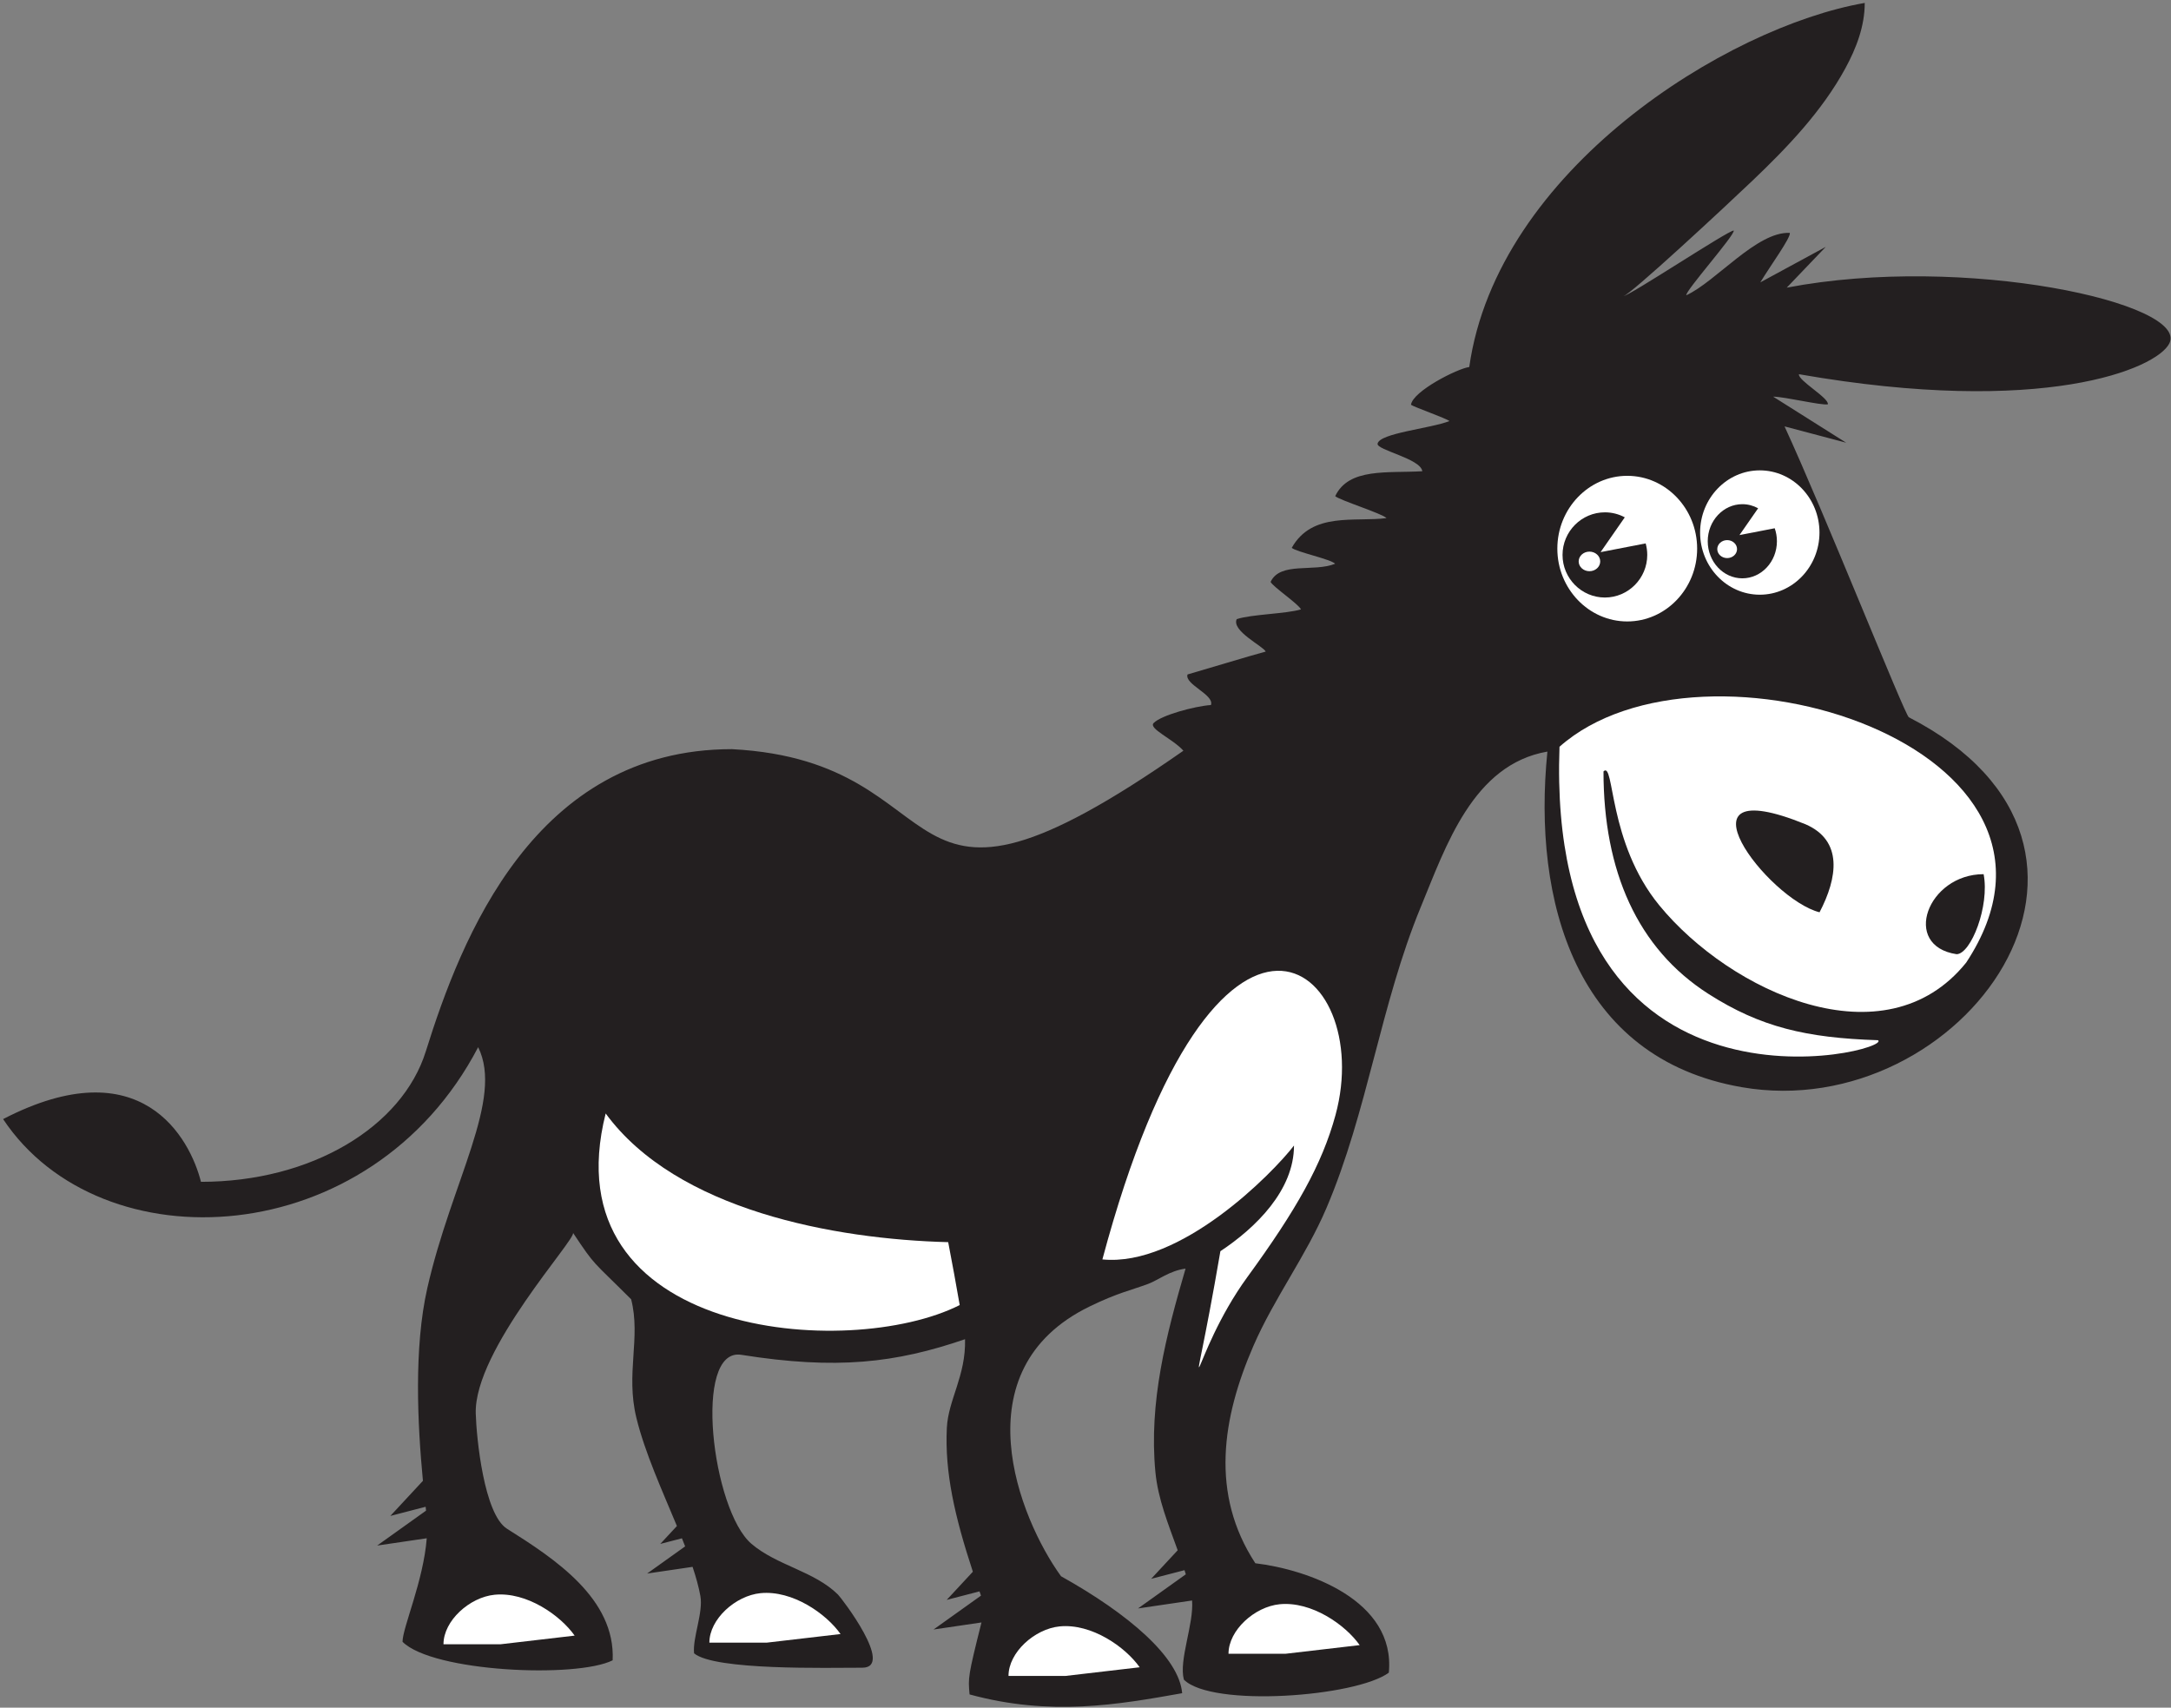 <?xml version="1.0" encoding="UTF-8" standalone="no"?>
<!-- Created with Inkscape (http://www.inkscape.org/) -->

<svg
   xmlns:dc="http://purl.org/dc/elements/1.1/"
   xmlns:cc="http://creativecommons.org/ns#"
   xmlns:rdf="http://www.w3.org/1999/02/22-rdf-syntax-ns#"
   xmlns:svg="http://www.w3.org/2000/svg"
   xmlns="http://www.w3.org/2000/svg"
   xmlns:inkscape="http://www.inkscape.org/namespaces/inkscape"
   version="1.1"
   width="861.25"
   height="677.5"
   id="svg2"
   xml:space="preserve"><rect width="100%" height="100%" fill="#808080" stroke="none"/><defs
     id="defs6" /><g
     transform="matrix(1.25,0,0,-1.25,0,677.5)"
     id="g10"><g
       transform="scale(0.1,0.1)"
       id="g12"><path
         d="m 3751.78,45.934 c -9.57,113.964 -169.83,251.386 -384.44,371.211 -132.61,182.714 -322.45,654.865 90.41,856.055 90.36,44.03 133.58,52.1 186.61,72.02 31.78,11.94 67.08,41.56 118.21,48.29 -61.72,-211.03 -117.04,-424.264 -95.68,-646.014 8.17,-84.934 40.52,-164.32 70.7,-247.918 l -84.14,-90.617 105.79,27.43 c 1.39,-4.356 2.75,-8.731 4.09,-13.121 l -151.68,-108.344 171.61,25.234 c 5.94,-75.18 -42.72,-189.371 -26.01,-251.203 88.72,-88.75 545.99,-54.836 650.39,22.133 22.16,230.976 -259.18,327.637 -423.62,347.25 -144.01,220.039 -105.44,461.199 -6.1,689.96 65.9,151.68 166.83,285.2 231.69,437.28 130.69,306.29 171.68,646 299.22,955.05 79.93,193.74 165.9,453.14 402.1,493.92 -48,-475.29 88.99,-973.66 616.92,-1065.18 699.47,-121.32 1338.39,758.24 530.15,1174.11 -12.56,6.45 -269.13,651.34 -394.46,923.18 l 195.61,-51.78 -231.78,146.2 c 38.17,-0.39 150.71,-28.06 173.53,-24.46 5.22,19.58 -95.61,76.12 -91.65,95.68 774.61,-135.4 1135.89,17.25 1175.63,98.02 62.34,126.84 -648.59,284.8 -1214.34,176.74 l 123.77,129.4 -207.76,-112.68 c 32.78,53.99 97.54,142.6 93.69,157.04 -104.39,5.22 -234.57,-154.89 -328.56,-197.95 -3.91,13.04 155.71,192.42 150.49,205.47 -18.26,0 -331.96,-208.1 -350.24,-208.12 18.33,0.15 328.24,288.53 410.66,367.2 110.84,105.79 219.97,219.92 293.75,355.43 34.81,63.99 61.7,133.86 61.7,207.85 -438.43,-75.86 -1166.9,-530.79 -1255.13,-1155.59 -36.91,-4.62 -179.3,-76.66 -184.96,-119.83 7.86,-6.52 114.21,-43.92 122.02,-51.74 -60.3,-23.65 -221.92,-38.13 -228.02,-71.79 -3.62,-20.19 137,-47.29 141.94,-87.42 -110.94,-6.53 -233.3,11.69 -276.42,-79.13 14.36,-13.04 149.8,-55.28 162.84,-69.63 -100.49,-13.05 -236.08,20.96 -300.78,-94.36 14.36,-13.05 124.61,-36.14 137.7,-50.5 -66.56,-27.41 -174.76,7.52 -204.79,-57.72 7.86,-15.66 88.62,-70.16 96.44,-87.13 -48.24,-14.36 -155.67,-15.24 -203.96,-30.88 -17.33,-37.57 84.03,-85.81 91.99,-103.02 -53.51,-14.36 -193.36,-57 -248.14,-72.66 -10.45,-31.32 86.03,-64.35 74.32,-96.97 -52.89,-3.9 -157.97,-32.47 -181.84,-57.19 -17.24,-17.81 61.43,-50.42 94.43,-87.89 -963.77,-673.57 -685.45,-34.12 -1432.93,4.98 -626.91,0 -859.31,-600.65 -971.46,-959.38 -74.55,-238.51 -361.282,-413.9 -713.489,-413.9 C 603.023,1806.58 449.164,2095.56 9.832,1868.1 319.961,1401.57 1176.93,1443.79 1517.49,2096.3 c 81.86,-164.72 -84.44,-425.76 -161.28,-764.33 -43.19,-190.34 -31.1,-432.146 -13.97,-611.97 l -103.48,-111.441 112.03,29.046 c 0.45,-4.14 0.91,-8.207 1.37,-12.234 l -155.19,-110.848 157.38,23.145 c -10.59,-136.195 -76.83,-283.578 -76.83,-328.609 95.78,-95.77 551.73,-116.278 666.85,-58.731 9.13,195.742 -184,322.336 -335.38,417.602 -72.87,45.847 -96.95,287.808 -99.12,366.015 -5.61,201.985 320.8,554.975 308.63,573.245 73.07,-109.61 58,-84.5 184.59,-211.09 31.3,-122.98 -17.99,-234.28 16.57,-376.116 26.76,-109.922 81.79,-230.672 128.63,-343.425 l -52.75,-56.809 68.71,17.812 c 3.46,-8.624 6.85,-17.183 10.14,-25.671 l -120.64,-86.18 144.28,21.219 c 10.89,-32.59 19.52,-63.637 24.76,-92.559 9.53,-52.605 -25.18,-132.461 -20.04,-181.855 65.25,-54.801 424.07,-45.684 533.72,-45.684 103.56,0 -65.31,220.566 -76.94,232.063 -75.35,74.578 -193.48,91.917 -274.6,161.089 -125.27,106.805 -187.13,624.566 -32.11,599.946 301.69,-48 489.62,-26.07 709.91,49.58 2.98,-116.47 -53.39,-191.994 -57.77,-281.545 -6.91,-141.457 25.11,-281.649 82.58,-456.477 l -82.98,-89.363 104.03,26.969 c 1.54,-4.473 3.11,-8.989 4.68,-13.508 l -150.5,-107.5 152.12,22.371 C 3071.91,99.106 3072.27,94.996 3077.08,42.027 3334.41,-28.168 3547.77,9.625 3751.78,45.934"
         inkscape:connector-curvature="0"
         id="path14"
         style="fill:#231f20;fill-opacity:1;fill-rule:evenodd;stroke:none" /><path
         d="m 5960.08,2118.46 c -227.25,7.26 -372.9,41.46 -537.84,146.83 -225.98,144.35 -333.3,390.55 -333.3,706.27 35.35,35.32 12.79,-224.78 177.19,-425.14 225.3,-274.63 715.77,-501.98 973.83,-181.67 451.66,685 -838.03,1086.73 -1290.62,685.1 -45.46,-1249.91 1064.4,-966.57 1010.74,-931.39"
         inkscape:connector-curvature="0"
         id="path16"
         style="fill:#ffffff;fill-opacity:1;fill-rule:evenodd;stroke:none" /><path
         d="m 6209.64,2391.44 c 45.6,0.95 105.18,152.88 85.69,254 -178.08,0 -262.26,-227.51 -85.69,-254"
         inkscape:connector-curvature="0"
         id="path18"
         style="fill:#231f20;fill-opacity:1;fill-rule:evenodd;stroke:none" /><path
         d="m 5774.58,2524.47 c 57.32,109.42 75.34,227.95 -45.17,279.66 -433.93,175.92 -119.68,-237.91 45.17,-279.66"
         inkscape:connector-curvature="0"
         id="path20"
         style="fill:#231f20;fill-opacity:1;fill-rule:evenodd;stroke:none" /><path
         d="m 5164.33,3909.77 c -122.22,0 -221.88,-103.8 -221.88,-231.1 0,-127.28 99.66,-231.1 221.88,-231.1 122.17,0 221.82,103.82 221.82,231.1 0,127.3 -99.65,231.1 -221.82,231.1"
         inkscape:connector-curvature="0"
         id="path22"
         style="fill:#ffffff;fill-opacity:1;fill-rule:evenodd;stroke:none" /><path
         d="m 5584.99,3927.11 c -104.35,0 -189.45,-88.64 -189.45,-197.32 0,-108.69 85.1,-197.33 189.45,-197.33 104.35,0 189.4,88.64 189.4,197.33 0,108.68 -85.05,197.32 -189.4,197.32"
         inkscape:connector-curvature="0"
         id="path24"
         style="fill:#ffffff;fill-opacity:1;fill-rule:evenodd;stroke:none" /><path
         d="m 3498.61,1422.69 c 247.89,-24.67 540.91,273.8 608.1,361.47 0,-142.23 -121.34,-260.98 -233.6,-335.37 -104.54,-609.77 -98.53,-334.75 85.6,-82.06 154.98,212.62 237.06,357.23 279.84,514.59 128.9,474.29 -377.01,898.42 -739.94,-458.63"
         inkscape:connector-curvature="0"
         id="path26"
         style="fill:#ffffff;fill-opacity:1;fill-rule:evenodd;stroke:none" /><path
         d="m 3045.77,1277.84 c -11.74,66.55 -23.5,133.11 -36.55,199.66 -358.87,9.13 -861.27,100.49 -1087.03,408.45 -179.6,-711.4 772.68,-785.6 1123.58,-608.11"
         inkscape:connector-curvature="0"
         id="path28"
         style="fill:#ffffff;fill-opacity:1;fill-rule:evenodd;stroke:none" /><path
         d="m 3382.05,100.812 c 78.31,9.122 156.63,18.282 234.9,27.411 -45.41,64.406 -152.51,139.75 -254.08,129.718 -79.01,-7.812 -162.21,-82.257 -162.21,-157.129 61.35,0 121.36,0 181.39,0"
         inkscape:connector-curvature="0"
         id="path30"
         style="fill:#ffffff;fill-opacity:1;fill-rule:evenodd;stroke:none" /><path
         d="m 4080.25,171.137 c 78.3,9.121 156.63,18.277 234.9,27.41 -45.42,64.406 -152.51,139.746 -254.08,129.715 -79.02,-7.809 -162.21,-82.254 -162.21,-157.125 61.34,0 121.35,0 181.39,0"
         inkscape:connector-curvature="0"
         id="path32"
         style="fill:#ffffff;fill-opacity:1;fill-rule:evenodd;stroke:none" /><path
         d="m 1588.84,201.273 c 78.31,9.122 156.63,18.282 234.9,27.411 -45.41,64.406 -152.51,139.75 -254.08,129.714 -79.01,-7.808 -162.21,-82.253 -162.21,-157.125 61.35,0 121.36,0 181.39,0"
         inkscape:connector-curvature="0"
         id="path34"
         style="fill:#ffffff;fill-opacity:1;fill-rule:evenodd;stroke:none" /><path
         d="m 2432.71,206.297 c 78.3,9.121 156.62,18.281 234.9,27.41 -45.41,64.406 -152.52,139.746 -254.09,129.715 -79.01,-7.809 -162.2,-82.254 -162.2,-157.125 61.34,0 121.35,0 181.39,0"
         inkscape:connector-curvature="0"
         id="path36"
         style="fill:#ffffff;fill-opacity:1;fill-rule:evenodd;stroke:none" /><path
         d="m 5093.35,3793.89 c -73.96,0 -134.4,-60.73 -134.4,-135.2 0,-74.48 60.44,-135.19 134.4,-135.19 74.09,0 134.44,60.71 134.44,135.19 0,12.67 -1.75,24.94 -5.02,36.58 l -143.1,-27.7 76.82,110.43 c -18.84,10.14 -40.33,15.89 -63.14,15.89"
         inkscape:connector-curvature="0"
         id="path38"
         style="fill:#231f20;fill-opacity:1;fill-rule:evenodd;stroke:none" /><path
         d="m 5529.57,3819.77 c -60.5,0 -109.81,-52.85 -109.81,-117.68 0,-64.81 49.31,-117.66 109.81,-117.66 60.46,0 109.77,52.85 109.77,117.66 0,14.51 -2.48,28.42 -6.99,41.27 l -111.84,-21.65 59.16,85.04 c -15.04,8.32 -32.07,13.02 -50.1,13.02"
         inkscape:connector-curvature="0"
         id="path40"
         style="fill:#231f20;fill-opacity:1;fill-rule:evenodd;stroke:none" /><path
         d="m 5044.34,3669.2 c 18.84,0 34.21,-13.97 34.21,-31.09 0,-17.13 -15.37,-31.1 -34.21,-31.1 -18.84,0 -34.2,13.97 -34.2,31.1 0,17.12 15.36,31.09 34.2,31.09"
         inkscape:connector-curvature="0"
         id="path42"
         style="fill:#ffffff;fill-opacity:1;fill-rule:evenodd;stroke:none" /><path
         d="m 5481.39,3705.71 c 17.29,0 31.38,-12.82 31.38,-28.52 0,-15.72 -14.09,-28.53 -31.38,-28.53 -17.27,0 -31.37,12.81 -31.37,28.53 0,15.7 14.1,28.52 31.37,28.52"
         inkscape:connector-curvature="0"
         id="path44"
         style="fill:#ffffff;fill-opacity:1;fill-rule:evenodd;stroke:none" /></g></g></svg>